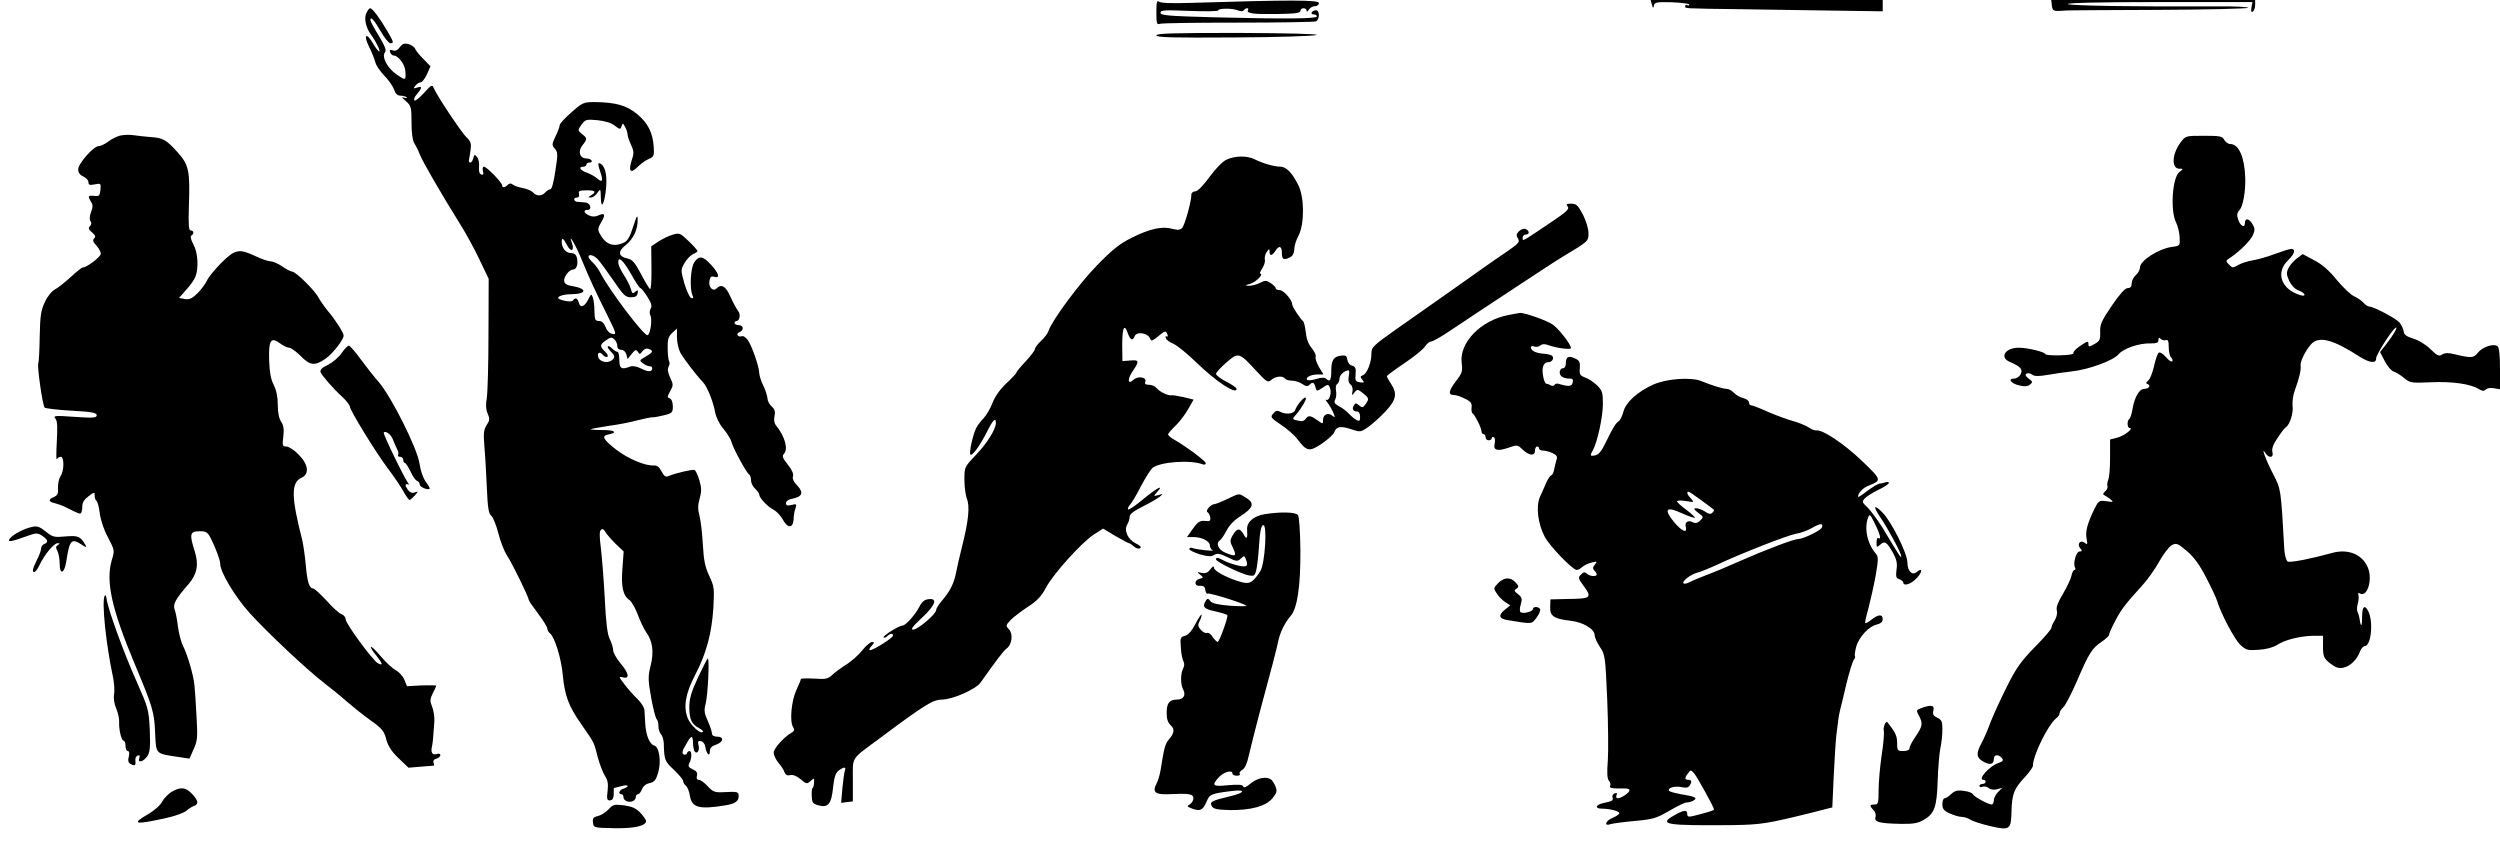<?xml version="1.0" standalone="no"?>
<!DOCTYPE svg PUBLIC "-//W3C//DTD SVG 20010904//EN"
 "http://www.w3.org/TR/2001/REC-SVG-20010904/DTD/svg10.dtd">
<svg version="1.0" xmlns="http://www.w3.org/2000/svg"
 width="1215pt" height="411pt" viewBox="0 0 1215 411"
 preserveAspectRatio="xMidYMid meet">
<g transform="translate(0,411) scale(0.1,-0.1)"
fill="#000000" stroke="none">
<path d="M5620 4050 c0 -53 2 -61 16 -56 9 4 180 6 380 6 200 0 370 3 379 6
19 8 20 54 1 54 -8 0 -18 -4 -21 -10 -3 -5 1 -10 9 -10 9 0 16 -4 16 -10 0
-11 -148 -13 -502 -4 -220 6 -258 9 -258 22 0 13 19 14 140 9 77 -3 140 -2
140 2 0 11 66 12 95 1 15 -6 26 -6 30 0 4 6 11 10 16 10 6 0 8 -4 4 -9 -9 -16
26 -21 143 -19 86 1 112 5 112 15 0 17 30 17 30 1 0 -7 5 -5 11 5 5 9 19 17
29 17 11 0 20 7 20 15 0 16 -139 16 -625 1 -91 -3 -144 -1 -152 6 -10 8 -13
-2 -13 -52z"/>
<path d="M8028 4088 c5 -19 7 -20 10 -5 3 16 14 18 88 16 46 -2 84 -7 84 -11
0 -5 -4 -6 -10 -3 -5 3 -10 1 -10 -4 0 -13 -21 -12 285 -16 138 -2 346 -5 462
-7 l213 -3 0 28 0 27 -564 0 -564 0 6 -22z"/>
<path d="M9972 4083 c3 -23 7 -27 36 -26 17 1 33 2 35 2 1 1 199 2 440 3 241
1 441 6 443 10 3 4 -64 8 -148 7 -394 -2 -715 3 -728 11 -9 6 157 10 441 10
l456 0 -5 -26 c-3 -19 -1 -25 7 -20 6 4 11 18 11 32 l0 24 -496 0 -495 0 3
-27z"/>
<path d="M1779 4043 c-10 -27 0 -69 25 -103 23 -31 47 -80 39 -80 -4 0 -18 18
-31 40 -32 56 -47 40 -18 -18 13 -26 26 -59 30 -74 3 -15 23 -44 43 -65 21
-21 42 -51 48 -68 7 -21 17 -30 32 -30 11 0 25 -4 29 -8 5 -4 0 -5 -11 -2 -15
5 -13 1 8 -17 25 -22 27 -29 27 -104 0 -49 5 -87 13 -99 7 -11 20 -36 27 -55
14 -36 104 -191 193 -334 28 -44 71 -122 96 -175 l46 -96 -1 -265 c0 -146 -4
-286 -8 -312 -6 -33 -5 -57 4 -78 11 -25 10 -34 -5 -56 -14 -22 -16 -40 -11
-103 4 -42 9 -132 12 -201 4 -98 9 -128 22 -137 8 -7 24 -45 34 -85 10 -40 29
-88 42 -108 23 -33 106 -203 106 -216 0 -4 20 -33 45 -66 25 -33 45 -66 45
-73 0 -7 6 -18 14 -24 22 -19 54 -121 61 -201 10 -102 28 -151 89 -238 67 -97
62 -87 81 -162 10 -36 26 -77 35 -91 13 -19 17 -37 13 -72 -5 -39 -3 -47 11
-47 15 0 20 14 19 48 -1 6 0 12 1 12 0 0 16 4 34 9 17 5 32 6 32 1 0 -4 -9
-10 -20 -13 -20 -5 -28 -27 -10 -27 6 0 10 -6 10 -14 0 -17 24 -28 45 -20 8 4
15 12 15 20 0 8 5 14 10 14 6 0 15 11 20 24 5 15 20 27 37 30 23 5 31 15 41
49 17 55 6 128 -19 134 -22 6 -40 50 -43 105 -1 24 -3 54 -4 67 -1 13 -17 38
-35 55 -18 17 -46 49 -62 70 -29 38 -29 39 -7 34 34 -9 28 21 -13 69 -19 23
-35 51 -35 63 0 11 -7 35 -16 53 -12 23 -19 77 -25 202 -5 93 -14 203 -19 244
-7 53 -7 78 0 85 8 8 14 5 22 -9 6 -11 29 -37 50 -58 l39 -37 -6 -83 c-7 -88
2 -131 35 -154 10 -7 28 -39 40 -71 11 -31 30 -69 40 -84 32 -44 39 -96 22
-163 -13 -54 -13 -68 3 -158 10 -54 22 -100 27 -103 4 -3 8 -18 8 -33 0 -15 6
-33 13 -40 6 -6 12 -26 13 -44 2 -80 4 -86 49 -128 25 -24 45 -48 45 -55 0 -6
6 -17 14 -23 7 -6 16 -28 19 -49 10 -57 44 -67 172 -46 48 8 65 20 65 45 0 21
-5 23 -74 19 -43 -2 -51 2 -77 29 -15 17 -34 31 -43 31 -9 0 -12 7 -9 20 4 14
-2 23 -20 31 -21 10 -24 15 -17 30 13 23 13 59 1 59 -5 0 -11 -5 -13 -12 -2
-6 -10 -8 -16 -4 -9 5 -6 18 11 46 26 48 34 50 35 10 0 -16 4 -34 7 -40 11
-19 27 2 20 27 -5 20 -2 24 12 21 10 -2 19 -14 21 -28 5 -34 22 -51 22 -21 0
16 9 25 30 32 37 13 40 39 5 39 -16 0 -25 6 -25 16 0 8 -9 35 -20 60 -17 37
-19 51 -11 82 11 38 20 222 11 222 -3 -1 -24 -42 -48 -93 -34 -74 -42 -103
-42 -147 1 -58 11 -79 48 -99 13 -7 21 -15 18 -18 -11 -12 -58 30 -73 65 -23
56 -12 121 36 213 54 103 80 201 88 325 5 94 4 105 -20 155 -20 43 -27 76 -31
151 -3 53 -10 116 -16 139 -9 32 -9 53 0 85 10 35 10 52 -1 90 -8 26 -18 48
-24 50 -10 4 -94 -16 -127 -30 -12 -6 -21 0 -33 23 -11 22 -22 30 -38 29 -41
-3 -126 33 -184 78 -61 48 -71 66 -38 72 49 9 35 22 -25 22 -35 0 -61 2 -59 4
2 2 41 9 86 16 45 6 108 18 140 27 32 8 65 15 73 15 8 -1 34 4 58 10 39 10 42
13 42 43 0 20 -6 35 -15 39 -13 4 -12 9 2 35 16 28 16 32 0 66 -12 26 -14 41
-7 54 5 10 6 21 2 25 -3 4 -7 32 -7 62 -1 44 3 58 22 76 l23 21 0 -42 c0 -23
7 -56 16 -74 15 -28 75 -107 111 -145 20 -21 50 -96 58 -143 5 -27 20 -58 40
-82 18 -21 36 -50 40 -65 8 -31 72 -149 86 -158 5 -3 9 -15 9 -28 0 -13 9 -31
20 -41 11 -10 20 -23 20 -29 1 -17 42 -60 71 -74 14 -8 34 -29 44 -48 23 -42
49 -42 52 1 0 17 4 41 9 54 7 22 5 23 -19 17 -21 -5 -27 -3 -27 9 0 9 12 18
30 21 50 10 57 30 25 64 -18 18 -25 35 -21 45 4 11 -5 32 -25 57 -24 29 -29
42 -20 51 23 23 7 84 -37 139 -9 10 -12 27 -8 45 5 22 2 34 -14 48 -11 10 -20
28 -20 39 -1 12 -9 39 -20 61 -11 22 -19 49 -20 61 0 30 -34 128 -54 159 -10
15 -23 24 -31 21 -8 -3 -17 -1 -20 5 -4 5 1 12 9 15 23 9 20 34 -4 34 -11 0
-20 5 -20 10 0 6 4 10 9 10 16 0 22 33 8 49 -7 9 -24 40 -37 69 -23 52 -44 64
-68 40 -17 -17 -40 7 -34 37 3 20 9 24 23 20 30 -10 23 17 -15 58 -40 44 -59
46 -82 12 -18 -28 -23 -125 -9 -159 6 -14 5 -18 -6 -14 -7 2 -22 34 -33 71
-18 65 -18 66 1 99 10 18 29 37 41 43 12 5 22 12 22 15 0 3 -19 25 -43 48 -40
39 -45 41 -76 32 -19 -5 -50 -20 -70 -33 l-36 -24 1 -106 c1 -59 -2 -105 -7
-102 -4 3 -25 37 -44 74 -30 56 -42 70 -66 75 -44 9 -48 34 -9 64 37 29 60 77
59 124 0 27 -4 22 -22 -34 -15 -48 -28 -70 -45 -77 -51 -24 -90 -9 -118 45
-10 18 -8 28 8 54 22 37 18 48 -14 33 -16 -7 -30 -7 -45 0 -26 12 -30 27 -7
27 23 0 13 35 -11 36 -11 1 -28 2 -37 3 -21 1 -24 21 -4 21 9 0 12 7 10 18 -4
14 2 17 36 17 43 1 51 -8 23 -24 -16 -9 -16 -10 -2 -11 9 0 24 10 32 23 16 21
16 21 17 -23 1 -65 19 -29 26 52 5 63 -7 107 -33 115 -7 3 -7 -9 3 -38 17 -48
12 -59 -14 -36 -10 9 -33 22 -50 28 -33 11 -43 29 -17 29 8 0 15 5 15 10 0 6
7 10 16 10 8 0 12 5 9 10 -3 6 -15 10 -25 10 -32 0 -43 34 -20 63 25 32 25 35
-2 56 -21 18 -21 18 -2 45 18 25 22 27 77 22 38 -4 68 -13 85 -27 25 -19 27
-19 33 -2 5 16 7 16 17 -4 7 -12 12 -29 12 -37 0 -8 8 -31 17 -50 14 -31 15
-41 3 -75 -17 -53 -6 -67 28 -33 15 15 39 33 54 39 26 11 28 16 25 60 -5 69
-28 115 -81 159 -51 42 -104 57 -207 58 -53 0 -59 -3 -112 -50 -31 -27 -57
-55 -57 -62 0 -7 -9 -32 -20 -54 -18 -39 -19 -43 -4 -60 15 -16 16 -27 3 -108
-8 -55 -17 -90 -25 -90 -6 0 -17 -7 -24 -15 -16 -19 -44 -19 -60 0 -7 8 -28
17 -49 21 -20 4 -42 11 -49 17 -9 7 -16 7 -24 -1 -15 -15 -28 -15 -28 -2 0 13
-75 90 -88 90 -6 0 -8 -10 -5 -21 4 -16 2 -20 -8 -17 -9 3 -13 16 -11 37 2 18
-2 39 -10 48 -11 14 -13 13 -18 -6 -3 -12 -9 -21 -15 -21 -5 1 -8 7 -6 13 2 7
5 29 8 49 4 30 1 41 -19 60 -26 24 -149 210 -161 242 -6 16 -12 13 -46 -25
-22 -24 -42 -41 -47 -37 -4 5 0 16 8 25 30 36 32 46 7 38 -21 -7 -22 -6 -10 9
7 9 19 16 26 16 6 0 20 18 30 39 l17 39 -34 35 c-19 19 -38 42 -41 51 -3 8
-18 18 -32 22 -20 5 -30 1 -42 -15 -10 -15 -21 -20 -34 -16 -14 5 -17 3 -13
-9 3 -9 12 -16 18 -16 22 0 54 -44 56 -75 3 -47 2 -47 -41 -18 -45 30 -76 87
-58 109 8 9 0 30 -30 80 -23 37 -41 71 -41 76 0 21 18 2 49 -52 19 -33 40 -60
48 -60 18 0 17 5 -14 58 -36 62 -73 112 -84 112 -5 0 -14 -12 -20 -27z m976
-1123 c19 -37 38 -31 25 8 -22 59 19 -10 50 -87 35 -85 63 -146 126 -272 40
-81 41 -86 20 -82 -13 3 -27 16 -33 34 -8 19 -18 29 -32 29 -18 0 -21 6 -22
48 0 26 -4 56 -8 67 -7 18 -9 17 -22 -10 -18 -36 -39 -44 -46 -16 -6 22 -18
27 -28 11 -6 -9 -47 -4 -69 8 -15 9 19 22 59 22 78 1 81 27 5 40 -23 3 -36 11
-38 23 -4 20 24 57 43 57 17 0 26 27 19 56 -4 17 -13 24 -30 24 -23 0 -44 25
-44 54 0 24 8 19 25 -14z m151 -71 c10 -11 44 -57 75 -102 48 -71 59 -82 85
-82 21 0 30 5 33 20 3 16 1 17 -12 7 -12 -11 -16 -8 -21 14 -4 14 -19 44 -33
66 -15 22 -27 48 -28 59 -3 38 22 17 61 -51 21 -38 42 -70 46 -70 4 0 20 -19
34 -42 20 -31 24 -46 16 -58 -5 -9 -6 -23 -2 -31 12 -20 0 -99 -14 -98 -20 1
-185 219 -226 299 -10 19 -27 44 -39 54 -12 11 -21 23 -21 28 0 15 27 8 46
-13z m82 -391 c7 -7 12 -20 12 -30 0 -11 7 -18 19 -18 11 0 21 -9 25 -22 l6
-23 20 25 c17 21 21 23 30 10 8 -13 11 -13 22 3 9 11 20 16 31 11 24 -9 21
-16 -15 -37 -31 -18 -32 -19 -13 -33 10 -8 25 -14 32 -14 7 0 13 -4 13 -9 0
-19 -18 -20 -52 -3 -22 11 -42 15 -54 11 -43 -17 -54 -11 -54 31 0 22 -4 40
-9 40 -5 0 -17 7 -26 16 -9 9 -18 14 -21 11 -3 -3 4 -15 16 -27 17 -17 19 -24
9 -36 -17 -20 -57 -17 -69 5 -12 24 3 37 20 16 7 -8 17 -12 22 -9 5 3 0 15
-11 25 -27 25 -26 34 1 53 27 19 31 19 46 4z"/>
<path d="M5620 3938 c0 -10 79 -12 382 -10 209 1 388 7 397 12 10 5 -137 9
-381 10 -315 0 -398 -2 -398 -12z"/>
<path d="M583 3451 c-17 -5 -43 -18 -58 -30 -15 -11 -36 -21 -45 -21 -25 0
-100 -85 -100 -113 0 -16 9 -28 25 -35 14 -6 25 -19 25 -28 0 -13 6 -15 31
-10 29 6 30 5 27 -27 -3 -28 -6 -32 -30 -29 -31 3 -33 0 -16 -28 10 -15 10
-26 0 -52 -7 -20 -8 -36 -2 -43 6 -7 5 -16 -3 -24 -9 -10 -7 -16 10 -30 16
-14 19 -21 11 -29 -9 -9 -6 -18 10 -35 12 -13 22 -31 22 -40 0 -15 -68 -67
-88 -67 -5 0 -31 -21 -58 -46 -27 -25 -61 -52 -76 -60 -16 -8 -38 -35 -50 -62
-19 -40 -23 -66 -25 -166 -1 -66 -4 -125 -7 -132 -6 -16 21 -205 31 -215 4 -4
63 -11 131 -15 98 -5 122 -10 122 -22 0 -13 -16 -14 -107 -8 -96 7 -105 6 -94
-8 10 -11 11 -41 7 -113 -3 -54 -3 -92 0 -85 3 6 12 12 19 12 18 0 17 -68 -1
-95 -8 -12 -13 -37 -12 -56 2 -27 -2 -36 -19 -44 -30 -13 -29 -23 5 -31 15 -4
41 -13 57 -22 58 -29 63 -31 69 -25 3 4 6 18 6 33 0 18 10 33 30 48 29 22 30
22 30 3 0 -11 4 -22 9 -25 5 -3 12 -30 16 -61 4 -32 20 -81 40 -117 32 -62 33
-63 18 -111 -30 -103 0 -238 113 -507 86 -205 94 -231 98 -333 5 -104 0 -99
114 -116 l53 -8 20 46 c19 41 20 58 14 161 -3 63 -8 131 -10 150 -4 46 -33
146 -55 190 -10 19 -21 62 -25 94 -4 33 -11 70 -16 83 -10 26 4 52 68 125 41
48 50 95 29 160 -26 81 -23 96 22 96 33 1 40 -4 55 -31 25 -50 47 -108 47
-126 0 -41 71 -160 144 -241 88 -97 284 -281 366 -343 30 -23 78 -62 106 -87
29 -25 80 -66 115 -91 55 -39 66 -52 76 -92 9 -33 26 -59 60 -92 l48 -46 60 5
c33 3 62 5 64 5 2 1 1 7 -2 15 -3 8 2 16 14 19 10 3 19 10 19 17 0 7 -8 9 -20
5 -19 -6 -28 10 -20 40 3 11 7 58 11 120 1 22 -4 54 -11 71 -11 26 -11 36 3
64 10 18 17 35 17 37 0 3 -32 3 -71 2 l-71 -4 -13 32 c-7 17 -26 38 -42 46
-15 8 -48 38 -72 67 -24 28 -45 49 -48 46 -3 -3 9 -22 26 -42 31 -39 34 -52 7
-37 -25 14 -156 192 -156 213 0 10 -9 21 -20 25 -11 3 -44 33 -73 66 -30 32
-59 59 -65 59 -19 0 -29 32 -36 115 -4 44 -12 98 -17 120 -54 210 -55 280 -4
303 40 18 34 65 -14 113 -21 22 -48 39 -59 39 -19 0 -21 4 -15 49 4 36 1 55
-11 72 -10 15 -16 44 -16 82 0 38 -7 71 -20 97 -14 27 -20 62 -22 119 -3 98 8
115 52 83 16 -12 36 -22 45 -22 9 0 34 -18 56 -40 46 -47 69 -49 120 -14 35
24 89 93 89 113 0 14 -40 77 -76 119 -17 21 -38 51 -47 67 -17 34 -110 125
-127 125 -6 0 -28 11 -48 25 -20 14 -46 25 -57 25 -11 0 -44 11 -73 25 -81 38
-99 34 -166 -32 -32 -32 -64 -71 -71 -88 -8 -16 -28 -44 -47 -62 -26 -25 -39
-30 -61 -26 l-27 5 35 40 c20 21 40 50 45 64 16 42 12 116 -10 156 -12 22 -16
40 -10 43 14 9 12 25 -3 25 -10 0 -12 26 -9 119 6 171 0 200 -55 261 -55 61
-70 70 -131 74 -26 2 -63 6 -82 9 -19 3 -49 2 -67 -2z"/>
<path d="M10598 3418 c-43 -57 -46 -128 -6 -128 20 0 20 0 -1 -17 -34 -28 -44
-189 -15 -245 8 -16 16 -48 17 -71 2 -41 2 -42 -38 -47 -67 -10 -155 -67 -155
-101 0 -10 -9 -27 -20 -36 -11 -10 -20 -28 -20 -40 0 -16 -6 -23 -19 -23 -13
0 -38 -28 -78 -86 -50 -74 -58 -92 -56 -128 1 -36 -2 -44 -28 -58 -24 -14 -29
-15 -29 -3 0 20 -3 19 -43 -8 -18 -12 -32 -27 -30 -33 2 -6 -24 -10 -67 -11
-38 -1 -70 2 -70 6 0 10 -85 31 -129 31 -66 0 -95 -47 -43 -69 52 -22 65 -37
52 -60 -6 -12 -20 -21 -31 -21 -33 0 -16 -24 24 -33 27 -7 42 -5 53 4 14 11
13 15 -7 29 -15 12 -18 19 -10 24 7 4 18 2 26 -4 11 -9 30 -10 77 -2 35 6 88
14 118 17 82 9 201 53 226 83 23 28 100 55 157 53 28 0 37 3 37 16 0 13 3 14
11 6 6 -6 18 -9 25 -6 10 4 14 -5 14 -34 0 -21 5 -44 12 -51 6 -6 9 -15 5 -18
-4 -4 -18 5 -31 21 -13 15 -28 25 -34 21 -6 -3 -16 -32 -23 -64 -7 -31 -19
-63 -28 -71 -12 -10 -13 -14 -3 -18 17 -7 5 -23 -18 -23 -23 0 -47 -42 -56
-99 -4 -23 -11 -44 -15 -47 -13 -7 -11 -44 1 -44 23 0 -27 -39 -60 -47 l-35
-9 0 -90 c0 -49 -4 -97 -9 -106 -4 -10 -6 -23 -4 -30 3 -7 -2 -19 -11 -26 -10
-9 -12 -15 -5 -18 6 -3 20 -12 30 -20 18 -14 16 -15 -19 -10 -35 5 -38 3 -58
-37 -35 -72 -45 -111 -38 -145 5 -27 4 -31 -8 -21 -21 18 -41 -4 -23 -26 10
-12 10 -15 -3 -15 -17 0 -34 -60 -22 -79 3 -6 2 -11 -3 -11 -5 0 -12 -13 -15
-29 -3 -15 -22 -55 -41 -87 -24 -40 -34 -65 -30 -81 4 -13 -1 -33 -10 -48 -9
-13 -16 -30 -16 -36 0 -7 -36 -49 -81 -94 -67 -69 -90 -101 -135 -191 -30 -60
-66 -138 -80 -174 -13 -36 -33 -82 -44 -102 -27 -50 -25 -70 8 -89 33 -19 52
-14 52 12 0 22 22 25 39 5 9 -11 6 -16 -16 -24 -45 -15 -104 -82 -73 -82 6 0
10 -4 10 -10 0 -5 -7 -10 -15 -10 -8 0 -15 -4 -15 -10 0 -5 7 -7 15 -4 8 4 22
1 30 -6 8 -7 26 -10 40 -6 l26 7 -21 -21 c-11 -11 -20 -29 -20 -40 0 -11 -5
-20 -10 -20 -18 0 -88 39 -92 50 -2 6 -21 14 -43 16 -31 5 -45 1 -62 -15 -12
-12 -27 -21 -33 -21 -5 0 -10 -13 -10 -28 0 -23 7 -32 35 -45 20 -9 46 -17 58
-17 12 0 31 -6 42 -13 11 -8 55 -22 98 -32 95 -22 101 -18 103 73 2 83 13 110
64 164 22 24 40 49 40 56 0 50 72 197 113 231 10 7 17 19 17 26 0 6 8 19 18
28 10 9 40 67 67 129 57 133 72 157 119 189 20 13 36 29 36 34 0 6 14 37 31
69 30 57 46 77 135 176 23 25 58 75 78 111 20 36 47 71 60 79 23 12 29 10 74
-28 35 -30 61 -65 94 -129 25 -48 49 -99 53 -113 18 -61 85 -188 113 -214 28
-26 36 -28 90 -24 36 2 71 12 88 23 36 25 114 44 177 45 l47 0 0 -37 c-1 -63
2 -72 37 -99 25 -19 41 -24 62 -19 33 7 65 38 80 77 6 16 17 28 24 28 31 0 43
121 16 171 -17 32 -29 21 -29 -28 0 -48 -6 -55 -12 -13 -2 14 -7 30 -10 36 -4
6 -4 24 1 40 4 16 6 35 3 43 -3 9 0 11 7 7 33 -21 61 58 42 117 -23 70 -97
103 -179 79 -102 -28 -203 -48 -214 -41 -7 5 -14 30 -16 56 -17 301 -16 294
-54 368 -36 69 -62 141 -38 103 17 -27 42 -23 34 5 -4 17 4 38 26 70 17 26 35
49 41 52 18 12 36 71 31 103 -2 18 2 52 11 75 21 58 31 99 28 119 -3 21 24 75
52 106 37 40 106 22 234 -61 49 -31 82 -35 81 -9 -1 16 75 137 95 149 14 8
-12 -37 -46 -80 l-30 -38 23 -44 c13 -25 32 -48 44 -51 12 -4 34 -18 51 -32
28 -23 34 -24 128 -20 103 5 195 -8 234 -33 17 -10 25 -11 34 -2 7 7 24 9 40
6 l29 -5 0 100 c0 68 -4 103 -12 109 -19 15 -74 -3 -96 -32 -20 -26 -33 -26
-116 -6 -27 7 -44 6 -57 -2 -16 -10 -24 -6 -57 26 -22 22 -58 44 -83 51 -33
10 -45 19 -47 35 -2 13 -11 32 -20 43 -17 20 -126 78 -148 78 -6 0 -19 9 -28
19 -10 11 -30 24 -45 31 -15 6 -52 41 -83 78 -38 47 -72 77 -111 97 l-56 30
-28 -21 c-15 -11 -34 -33 -41 -47 -11 -23 -10 -32 4 -63 11 -22 28 -40 46 -46
33 -12 39 -33 6 -22 -93 29 -120 110 -57 170 31 30 38 54 14 54 -8 0 -43 -11
-78 -24 -34 -13 -83 -27 -107 -31 -25 -4 -57 -14 -72 -23 -26 -15 -29 -15 -45
2 -17 17 -17 19 7 34 48 33 98 83 110 111 10 24 9 33 -5 55 -18 27 -35 26 -35
0 0 -25 -23 -11 -33 20 -7 21 -5 32 8 46 16 18 29 90 27 155 -3 100 -31 165
-73 165 -10 0 -23 9 -29 20 -9 18 -21 20 -99 20 -88 0 -89 0 -113 -32z"/>
<path d="M5963 3335 c-20 -8 -52 -41 -84 -84 -32 -44 -59 -71 -70 -71 -11 0
-19 -7 -19 -17 0 -32 -32 -148 -45 -161 -9 -10 -21 -11 -48 -4 -49 14 -110 0
-198 -44 -58 -29 -94 -58 -167 -133 -87 -89 -221 -270 -236 -319 -4 -12 -20
-34 -37 -49 -16 -15 -29 -33 -29 -39 0 -6 -20 -33 -45 -60 -25 -26 -45 -51
-45 -54 0 -4 -22 -28 -49 -53 -31 -29 -56 -65 -67 -94 -10 -27 -30 -61 -44
-76 -15 -15 -32 -38 -37 -50 -16 -34 -34 -119 -27 -126 9 -9 46 42 80 109 29
59 44 74 44 45 0 -31 -43 -100 -98 -157 -55 -58 -55 -58 -55 -120 0 -35 6 -76
12 -92 15 -36 8 -107 -22 -226 -13 -52 -27 -113 -31 -135 -9 -49 -30 -90 -67
-133 -16 -18 -29 -39 -29 -46 0 -20 -89 -96 -112 -96 -14 0 -3 15 41 56 67 62
80 98 34 92 -20 -2 -33 -13 -45 -37 -19 -38 -67 -91 -81 -91 -17 0 -99 -51
-93 -58 4 -3 12 0 18 6 14 14 28 16 28 3 0 -11 -95 -71 -112 -71 -6 0 -3 9 7
20 15 16 15 20 3 20 -8 0 -29 -18 -47 -40 -18 -23 -51 -52 -74 -67 -23 -14
-54 -37 -69 -50 -24 -23 -33 -25 -92 -21 -35 2 -64 1 -64 -2 1 -3 -9 -26 -21
-52 -25 -54 -34 -153 -17 -181 9 -15 7 -20 -9 -29 -36 -21 -85 -76 -85 -96 0
-11 10 -33 23 -49 13 -15 27 -36 30 -47 5 -12 14 -17 27 -13 13 3 32 -4 51
-20 28 -24 31 -24 48 -9 18 16 19 16 17 -8 0 -14 -4 -26 -7 -26 -3 0 -5 -17
-4 -37 1 -33 4 -39 33 -47 47 -13 63 7 71 88 5 48 12 70 27 81 25 19 38 19 30
0 -3 -9 -8 -47 -12 -86 l-6 -71 28 4 29 3 0 103 c0 118 -14 97 132 205 217
162 256 186 300 187 52 0 165 50 188 82 80 113 112 155 127 166 26 19 33 70
12 93 -17 18 -16 20 6 44 13 14 51 43 84 65 47 30 67 52 89 93 34 66 175 222
234 260 l44 28 60 -36 c33 -19 63 -35 66 -35 4 0 14 -7 24 -16 10 -9 23 -13
30 -8 8 5 1 12 -21 23 -39 19 -59 64 -41 93 6 10 11 26 11 36 0 13 19 28 63
50 34 17 71 38 82 47 20 16 19 16 -5 9 -25 -7 -25 -7 -6 15 35 39 0 21 -68
-35 -37 -31 -70 -53 -73 -50 -4 3 1 14 9 23 9 10 33 50 53 90 21 40 46 79 55
88 34 30 185 42 246 18 8 -3 14 0 14 6 0 10 -95 81 -153 114 -18 10 -31 22
-30 27 2 5 18 24 37 42 19 18 46 54 60 79 l27 47 -49 12 c-27 6 -53 10 -58 9
-15 -4 -59 17 -73 35 -7 9 -24 16 -37 16 -16 0 -22 4 -18 14 9 22 -34 31 -56
11 -29 -27 -33 0 -5 41 33 49 32 56 -12 52 l-38 -3 -1 78 c0 84 10 107 27 58
12 -34 24 -39 33 -16 10 27 68 17 77 -14 4 -10 13 -6 36 13 36 30 39 31 47 10
3 -8 2 -12 -4 -9 -5 3 -7 0 -4 -9 3 -8 20 -20 37 -27 17 -7 69 -49 115 -94 94
-91 192 -155 192 -125 0 5 -22 21 -50 35 -27 14 -50 31 -50 38 0 6 22 31 50
55 59 51 62 50 144 -39 53 -57 58 -60 75 -45 20 18 57 21 66 6 3 -5 18 -10 33
-10 15 0 38 -7 51 -16 17 -12 26 -13 34 -5 16 16 24 14 30 -11 6 -20 7 -20 31
-5 31 21 32 21 40 1 9 -23 -4 -65 -18 -57 -6 3 -4 -2 5 -13 8 -10 21 -32 28
-48 11 -26 10 -28 -3 -17 -21 18 -46 7 -46 -20 0 -20 -1 -21 -22 -5 -38 27
-48 29 -61 12 -9 -13 -20 -16 -40 -10 -28 6 -28 7 -9 28 28 32 54 77 48 83 -7
7 -43 -35 -51 -59 -7 -20 -45 -24 -74 -9 -13 7 -22 5 -33 -9 -15 -17 -13 -20
37 -54 29 -19 66 -51 81 -71 45 -60 58 -62 120 -20 29 20 56 45 59 55 9 27 31
31 81 14 45 -15 47 -15 84 11 21 15 59 49 84 76 52 56 58 86 26 134 -11 17
-20 33 -20 36 0 4 38 32 83 62 46 31 91 67 101 81 9 14 23 26 31 26 8 0 47 22
87 49 40 27 96 63 123 82 288 190 391 258 426 279 130 78 129 77 129 117 0 22
-12 60 -27 90 -24 45 -32 53 -57 53 -23 0 -26 -3 -17 -14 10 -12 -7 -27 -91
-83 -134 -90 -128 -87 -128 -69 0 9 7 16 15 16 20 0 19 19 -1 27 -8 3 -23 -2
-32 -11 -13 -13 -14 -20 -5 -35 11 -17 4 -24 -55 -65 -37 -25 -88 -60 -113
-78 -50 -36 -232 -164 -423 -298 -115 -81 -121 -88 -121 -120 0 -43 -22 -97
-42 -104 -13 -5 -13 -9 -2 -22 11 -14 10 -15 -11 -12 -22 3 -25 7 -22 39 3 29
-1 37 -17 42 -11 2 -21 15 -23 28 -2 19 -8 23 -27 21 -39 -4 -51 -21 -51 -73
0 -48 -7 -58 -26 -39 -6 6 -23 6 -47 -2 -20 -6 -40 -8 -44 -4 -11 11 18 26 50
26 l29 0 -22 36 c-11 20 -19 43 -16 50 3 7 -6 26 -19 42 -16 19 -26 46 -29 77
-3 27 -9 51 -13 54 -14 11 -53 70 -53 82 0 21 -42 69 -61 69 -10 0 -19 4 -19
9 0 5 -11 16 -24 25 -22 14 -28 14 -53 1 -15 -8 -39 -14 -53 -14 -22 1 -21 2
7 10 28 8 67 49 47 49 -3 0 1 12 11 26 9 14 15 34 12 43 -2 10 2 26 9 36 12
17 14 17 14 2 0 -23 12 -21 28 3 18 29 32 25 32 -10 0 -32 9 -36 41 -20 12 7
19 21 19 38 0 15 9 46 21 67 29 57 29 187 -2 247 -30 59 -58 88 -88 88 -29 0
-84 16 -124 36 -36 18 -93 17 -134 -1z m592 -1053 c-4 -19 -1 -33 9 -41 8 -6
12 -22 9 -34 -4 -20 -3 -21 10 -4 13 16 16 16 41 -4 30 -24 31 -28 12 -54 -12
-17 -16 -17 -31 -5 -14 12 -18 12 -25 0 -11 -17 -4 -30 16 -30 8 0 14 -10 14
-25 0 -21 -3 -24 -18 -16 -9 5 -26 19 -37 31 -11 12 -32 28 -48 36 -21 12 -25
18 -18 32 5 9 7 29 4 43 -3 15 0 30 6 33 6 4 11 16 11 26 0 17 23 39 43 40 5
0 6 -13 2 -28z"/>
<path d="M7331 2579 c-136 -26 -241 -136 -227 -235 5 -38 2 -48 -30 -89 -35
-47 -37 -65 -6 -65 10 0 33 -8 52 -18 28 -13 34 -22 32 -41 -2 -13 0 -27 5
-30 12 -9 43 -71 43 -87 0 -8 5 -14 10 -14 6 0 10 -7 10 -15 0 -8 7 -15 15
-15 8 0 15 5 15 11 0 5 5 7 10 4 6 -3 7 -17 4 -31 -8 -32 12 -39 67 -20 43 15
44 15 69 -9 32 -30 60 -33 60 -5 0 11 5 20 10 20 6 0 10 -4 10 -10 0 -5 9 -10
20 -10 10 0 31 -5 45 -12 20 -9 25 -17 20 -32 -4 -12 -9 -33 -12 -48 -3 -16
-9 -28 -14 -28 -4 0 -15 -16 -24 -35 -8 -19 -22 -51 -31 -70 -20 -47 -10 -130
23 -193 24 -46 136 -162 156 -162 6 0 18 6 26 14 9 8 30 18 46 22 27 7 29 6
16 -10 -11 -13 -11 -20 -3 -28 7 -7 12 -16 12 -20 0 -12 -35 -9 -48 4 -9 9
-16 9 -28 -4 -16 -15 -14 -20 15 -59 39 -54 32 -59 -81 -60 l-83 -2 -1 -37
c-2 -44 18 -58 100 -67 60 -7 115 -40 116 -69 0 -12 12 -38 26 -59 25 -37 26
-46 35 -254 5 -119 6 -253 3 -298 -5 -59 -3 -87 5 -97 7 -8 10 -20 6 -26 -6
-10 12 -13 68 -12 33 1 35 -11 5 -32 -29 -20 -49 -21 -42 -1 5 11 2 13 -9 9
-9 -3 -13 -12 -10 -20 5 -14 -1 -18 -49 -28 -34 -8 -37 -26 -4 -26 39 0 86
-12 86 -22 0 -5 -16 -16 -35 -24 -34 -14 -40 -42 -7 -29 10 3 61 10 115 15 89
8 105 12 169 49 39 23 76 41 84 41 19 0 44 11 44 20 0 4 -15 10 -32 13 -75 13
-98 20 -98 27 0 14 36 21 65 14 18 -4 30 -2 36 7 13 20 11 29 -6 29 -18 0 -19
9 -1 32 12 17 14 17 29 0 15 -17 97 -165 97 -176 0 -5 -30 -14 -102 -32 -22
-5 -28 -3 -28 10 0 22 -18 20 -64 -7 -78 -44 -40 -50 284 -47 136 2 169 7 375
58 l110 28 7 155 c4 85 10 174 13 199 3 25 7 56 9 70 1 14 6 36 9 50 4 14 18
72 31 129 14 56 30 109 36 115 5 7 8 15 5 17 -2 3 0 23 6 45 13 48 62 101 101
109 19 5 28 13 28 26 0 25 -21 24 -54 -2 -15 -12 -29 -20 -31 -17 -2 2 5 35
16 73 10 39 26 110 35 159 13 77 13 90 1 105 -42 47 -58 124 -38 176 7 18 10
15 28 -20 28 -55 38 -89 24 -81 -7 5 -11 -3 -11 -20 0 -25 1 -26 18 -11 22 20
32 13 62 -40 17 -31 22 -51 17 -82 -4 -34 -2 -41 14 -46 10 -4 19 -11 19 -16
0 -20 38 -8 65 21 29 30 29 54 0 30 -22 -19 -45 5 -45 46 0 44 -78 200 -121
243 -42 42 -48 33 -12 -21 40 -59 103 -176 103 -191 0 -12 -6 -4 -89 135 -25
40 -58 85 -74 101 -28 26 -29 29 -13 46 9 9 39 28 66 41 28 13 50 28 50 33 0
5 -7 6 -16 3 -9 -3 -21 -6 -28 -6 -7 0 -34 -16 -60 -35 -25 -20 -46 -33 -46
-30 0 19 23 44 52 55 64 26 64 27 -34 121 -87 83 -192 153 -221 147 -7 -1 -24
6 -39 16 -15 9 -48 23 -75 30 -26 7 -80 27 -120 44 -39 18 -76 32 -82 32 -6 0
-11 6 -11 14 0 8 -12 17 -27 21 -16 4 -36 15 -46 26 -10 10 -25 19 -34 19 -19
0 -71 16 -125 38 -50 20 -167 12 -233 -17 -75 -34 -133 -85 -145 -131 -6 -22
-16 -43 -23 -47 -15 -10 -28 -31 -64 -105 -19 -40 -34 -58 -50 -61 -26 -5 -27
-3 -11 26 22 41 48 162 48 224 0 54 -3 65 -28 90 -16 15 -42 33 -58 38 -25 10
-29 15 -26 46 2 30 -2 37 -24 47 -31 15 -44 8 -44 -24 0 -15 -6 -24 -15 -24
-8 0 -15 -9 -15 -19 0 -20 18 -31 50 -31 13 0 17 -5 13 -20 -5 -19 -19 -20
-70 -5 -7 2 -15 0 -18 -6 -4 -5 -12 -6 -18 -2 -7 4 -16 8 -22 8 -5 0 -13 18
-16 40 -7 41 3 65 27 65 17 0 29 19 17 31 -4 4 -24 9 -43 10 -37 3 -60 15 -60
31 0 6 7 7 16 4 9 -4 23 -1 30 5 10 8 22 8 41 1 35 -13 100 -22 107 -15 8 9
-55 92 -87 115 -28 20 -138 59 -160 57 -7 -1 -32 -5 -56 -10z m938 -901 c31
-22 58 -43 60 -45 3 -2 0 -8 -7 -15 -8 -8 -17 -7 -36 6 -14 9 -33 16 -43 16
-14 -1 -12 -5 10 -22 27 -20 27 -21 10 -38 -13 -12 -23 -15 -36 -8 -23 12 -40
0 -34 -23 9 -34 -20 -21 -59 26 -50 62 -36 76 41 40 32 -14 60 -24 62 -21 2 2
-16 19 -41 38 -25 18 -45 37 -46 41 0 5 19 6 43 2 41 -7 42 -7 25 12 -19 20
-23 33 -11 33 3 0 31 -19 62 -42z m585 -132 c-6 -15 -92 -56 -116 -56 -21 0
-160 -53 -278 -105 -58 -26 -132 -57 -165 -69 -33 -13 -71 -28 -83 -35 -13 -7
-27 -10 -30 -6 -10 9 35 44 67 52 14 3 58 21 97 39 120 56 342 143 383 150 21
3 56 16 77 28 41 24 57 24 48 2z"/>
<path d="M1660 2394 c-13 -20 -43 -45 -66 -57 -30 -14 -40 -25 -36 -36 7 -17
61 -80 110 -124 17 -17 32 -36 32 -42 0 -18 126 -223 183 -299 30 -39 64 -90
77 -113 13 -24 27 -43 30 -43 4 0 15 10 26 22 18 21 18 21 0 15 -12 -5 -23 -1
-32 10 -17 23 -17 33 -1 29 6 -1 9 -1 4 2 -11 6 -128 245 -122 250 10 10 36
-10 45 -35 6 -16 15 -36 20 -46 6 -10 8 -22 5 -27 -4 -6 1 -10 9 -10 9 0 16
-7 16 -15 0 -8 3 -15 8 -15 4 0 16 -19 27 -41 10 -23 25 -44 32 -46 7 -3 13
-11 13 -18 0 -12 40 -29 48 -20 2 2 -6 17 -19 34 -13 18 -25 54 -30 87 -10 73
-136 325 -199 398 -25 28 -65 80 -90 114 -25 34 -49 62 -55 62 -5 0 -21 -16
-35 -36z"/>
<path d="M5965 1685 c-27 -13 -55 -24 -62 -25 -18 0 -46 -32 -35 -39 6 -3 12
-15 14 -26 2 -16 -2 -19 -22 -17 -30 3 -38 -3 -68 -45 l-23 -33 30 0 c42 0 81
-20 81 -41 0 -9 6 -20 13 -23 15 -7 -80 3 -99 11 -8 3 -14 0 -14 -5 0 -6 23
-17 51 -26 40 -11 56 -12 70 -3 15 9 28 7 65 -11 43 -21 48 -22 64 -7 16 15
18 14 24 0 14 -37 8 -43 -35 -34 -23 5 -54 16 -70 24 -32 17 -39 18 -39 6 0
-11 119 -69 157 -77 27 -5 31 -3 38 23 4 15 11 70 14 122 4 68 10 96 20 99 21
7 9 -189 -14 -224 -36 -55 -51 -64 -92 -53 -63 17 -132 53 -133 69 0 11 -5 9
-18 -7 -12 -17 -24 -21 -42 -17 -23 5 -24 4 -7 -9 17 -14 16 -15 -3 -20 -28
-7 -26 -37 2 -34 17 1 24 -4 26 -21 2 -12 7 -20 12 -17 8 5 176 -47 187 -59 3
-3 -32 -3 -78 0 -60 5 -88 11 -97 23 -11 14 -14 14 -22 1 -18 -29 -10 -39 45
-51 31 -7 58 -15 60 -19 5 -8 -39 -130 -47 -130 -4 0 -15 11 -24 24 -8 14 -21
23 -28 20 -7 -3 -20 4 -30 15 -14 15 -15 24 -7 40 6 11 11 26 11 33 0 7 -13
-12 -29 -42 -19 -37 -36 -56 -52 -60 -22 -6 -24 -10 -20 -56 1 -27 7 -57 12
-66 6 -12 6 -25 -1 -37 -13 -25 -13 -77 0 -101 15 -28 2 -50 -29 -50 -38 0
-51 -17 -51 -65 0 -29 6 -47 19 -59 21 -19 19 -39 -9 -71 -17 -19 -23 -42 -39
-145 -4 -25 -13 -55 -20 -68 -22 -40 -7 -54 52 -52 107 5 127 2 127 -20 0 -10
-8 -23 -17 -29 -16 -8 -15 -11 11 -21 39 -14 52 -8 70 34 15 36 21 39 125 52
69 8 61 -9 -11 -26 -89 -21 -100 -27 -89 -47 8 -15 25 -18 88 -20 102 -1 174
18 207 57 21 26 24 35 15 58 -6 14 -16 30 -22 34 -24 16 -66 7 -98 -19 -21
-18 -34 -24 -37 -15 -3 9 -22 10 -73 6 -76 -8 -83 -2 -44 40 24 25 65 36 65
16 0 -5 9 -10 21 -10 11 0 18 4 14 9 -3 6 3 14 13 20 12 6 23 31 31 68 7 32
32 130 55 218 61 225 76 284 87 333 9 47 32 94 62 129 32 37 48 144 47 318 -1
95 -6 165 -12 172 -12 15 -87 16 -162 4 -54 -9 -88 -39 -85 -75 3 -44 -2 -51
-17 -23 -18 33 -33 31 -54 -6 -13 -23 -13 -30 3 -61 18 -40 13 -43 -38 -22
-35 15 -48 47 -25 61 6 4 19 24 31 46 12 25 38 52 67 70 63 40 71 64 29 89
-38 24 -31 24 -92 -5z"/>
<path d="M155 1549 c-38 -8 -89 -35 -105 -54 -18 -21 0 -20 71 6 55 20 60 21
84 5 28 -19 32 -31 10 -40 -8 -3 -15 -12 -15 -21 0 -9 -9 -33 -20 -55 -11 -22
-20 -44 -20 -50 0 -21 17 -9 33 26 24 50 69 104 87 104 12 0 12 -2 1 -9 -10
-6 -11 -13 -2 -29 6 -11 11 -39 11 -62 0 -56 23 -48 32 11 16 105 25 115 75
82 21 -14 25 -15 19 -3 -25 44 -36 48 -97 43 -55 -5 -63 -4 -97 24 -30 24 -43
28 -67 22z"/>
<path d="M7280 1275 c-22 -23 -22 -25 -6 -49 9 -14 27 -33 41 -42 l25 -16 -25
-20 c-35 -28 -31 -45 13 -52 123 -20 115 -20 140 13 13 17 20 36 17 41 -8 13
-35 13 -35 0 0 -12 -45 -24 -59 -16 -6 4 -6 18 0 39 8 27 6 34 -13 49 -19 15
-21 19 -8 27 12 8 12 13 -4 30 -25 28 -57 26 -86 -4z"/>
<path d="M509 1215 c-16 -27 6 -237 41 -400 5 -27 8 -63 4 -80 -3 -17 1 -46
11 -69 9 -21 15 -50 14 -65 -2 -35 11 -91 22 -91 5 0 9 -11 9 -25 0 -14 5 -25
11 -25 7 0 9 -10 5 -27 -5 -17 -3 -29 6 -34 22 -14 29 -10 26 13 -2 12 3 23
11 26 10 3 12 0 8 -12 -10 -26 20 -19 39 9 13 20 15 44 12 127 -5 100 -7 107
-65 238 -61 136 -140 354 -145 400 -2 14 -6 21 -9 15z"/>
<path d="M9338 669 c-25 -10 -26 -11 -12 -37 20 -38 18 -51 -16 -101 -17 -24
-30 -50 -30 -58 0 -8 -11 -13 -30 -13 -28 0 -30 2 -30 39 0 34 -7 50 -47 101
-8 9 -22 -25 -18 -41 3 -9 -1 -62 -10 -118 -8 -55 -15 -132 -15 -171 0 -63 -2
-70 -20 -70 -24 0 -25 -6 -5 -27 9 -8 13 -23 10 -34 -8 -24 19 -31 123 -33 61
-1 84 3 112 20 52 30 63 63 67 189 2 61 8 132 13 158 6 26 10 68 10 93 0 38
-4 46 -25 56 -19 9 -23 16 -19 35 7 26 -10 29 -58 12z"/>
<path d="M833 261 c-17 -11 -37 -32 -45 -47 -7 -16 -37 -42 -65 -59 -89 -51
-70 -55 87 -20 41 9 84 25 95 34 11 10 28 21 38 24 24 9 21 26 -10 59 -31 33
-56 35 -100 9z"/>
<path d="M2958 177 c-13 -14 -36 -29 -52 -33 -22 -5 -27 -11 -24 -32 3 -25 4
-25 103 -27 97 -2 155 11 155 35 0 5 -12 22 -27 39 -22 23 -40 31 -80 37 -47
6 -54 4 -75 -19z"/>
</g>
</svg>
